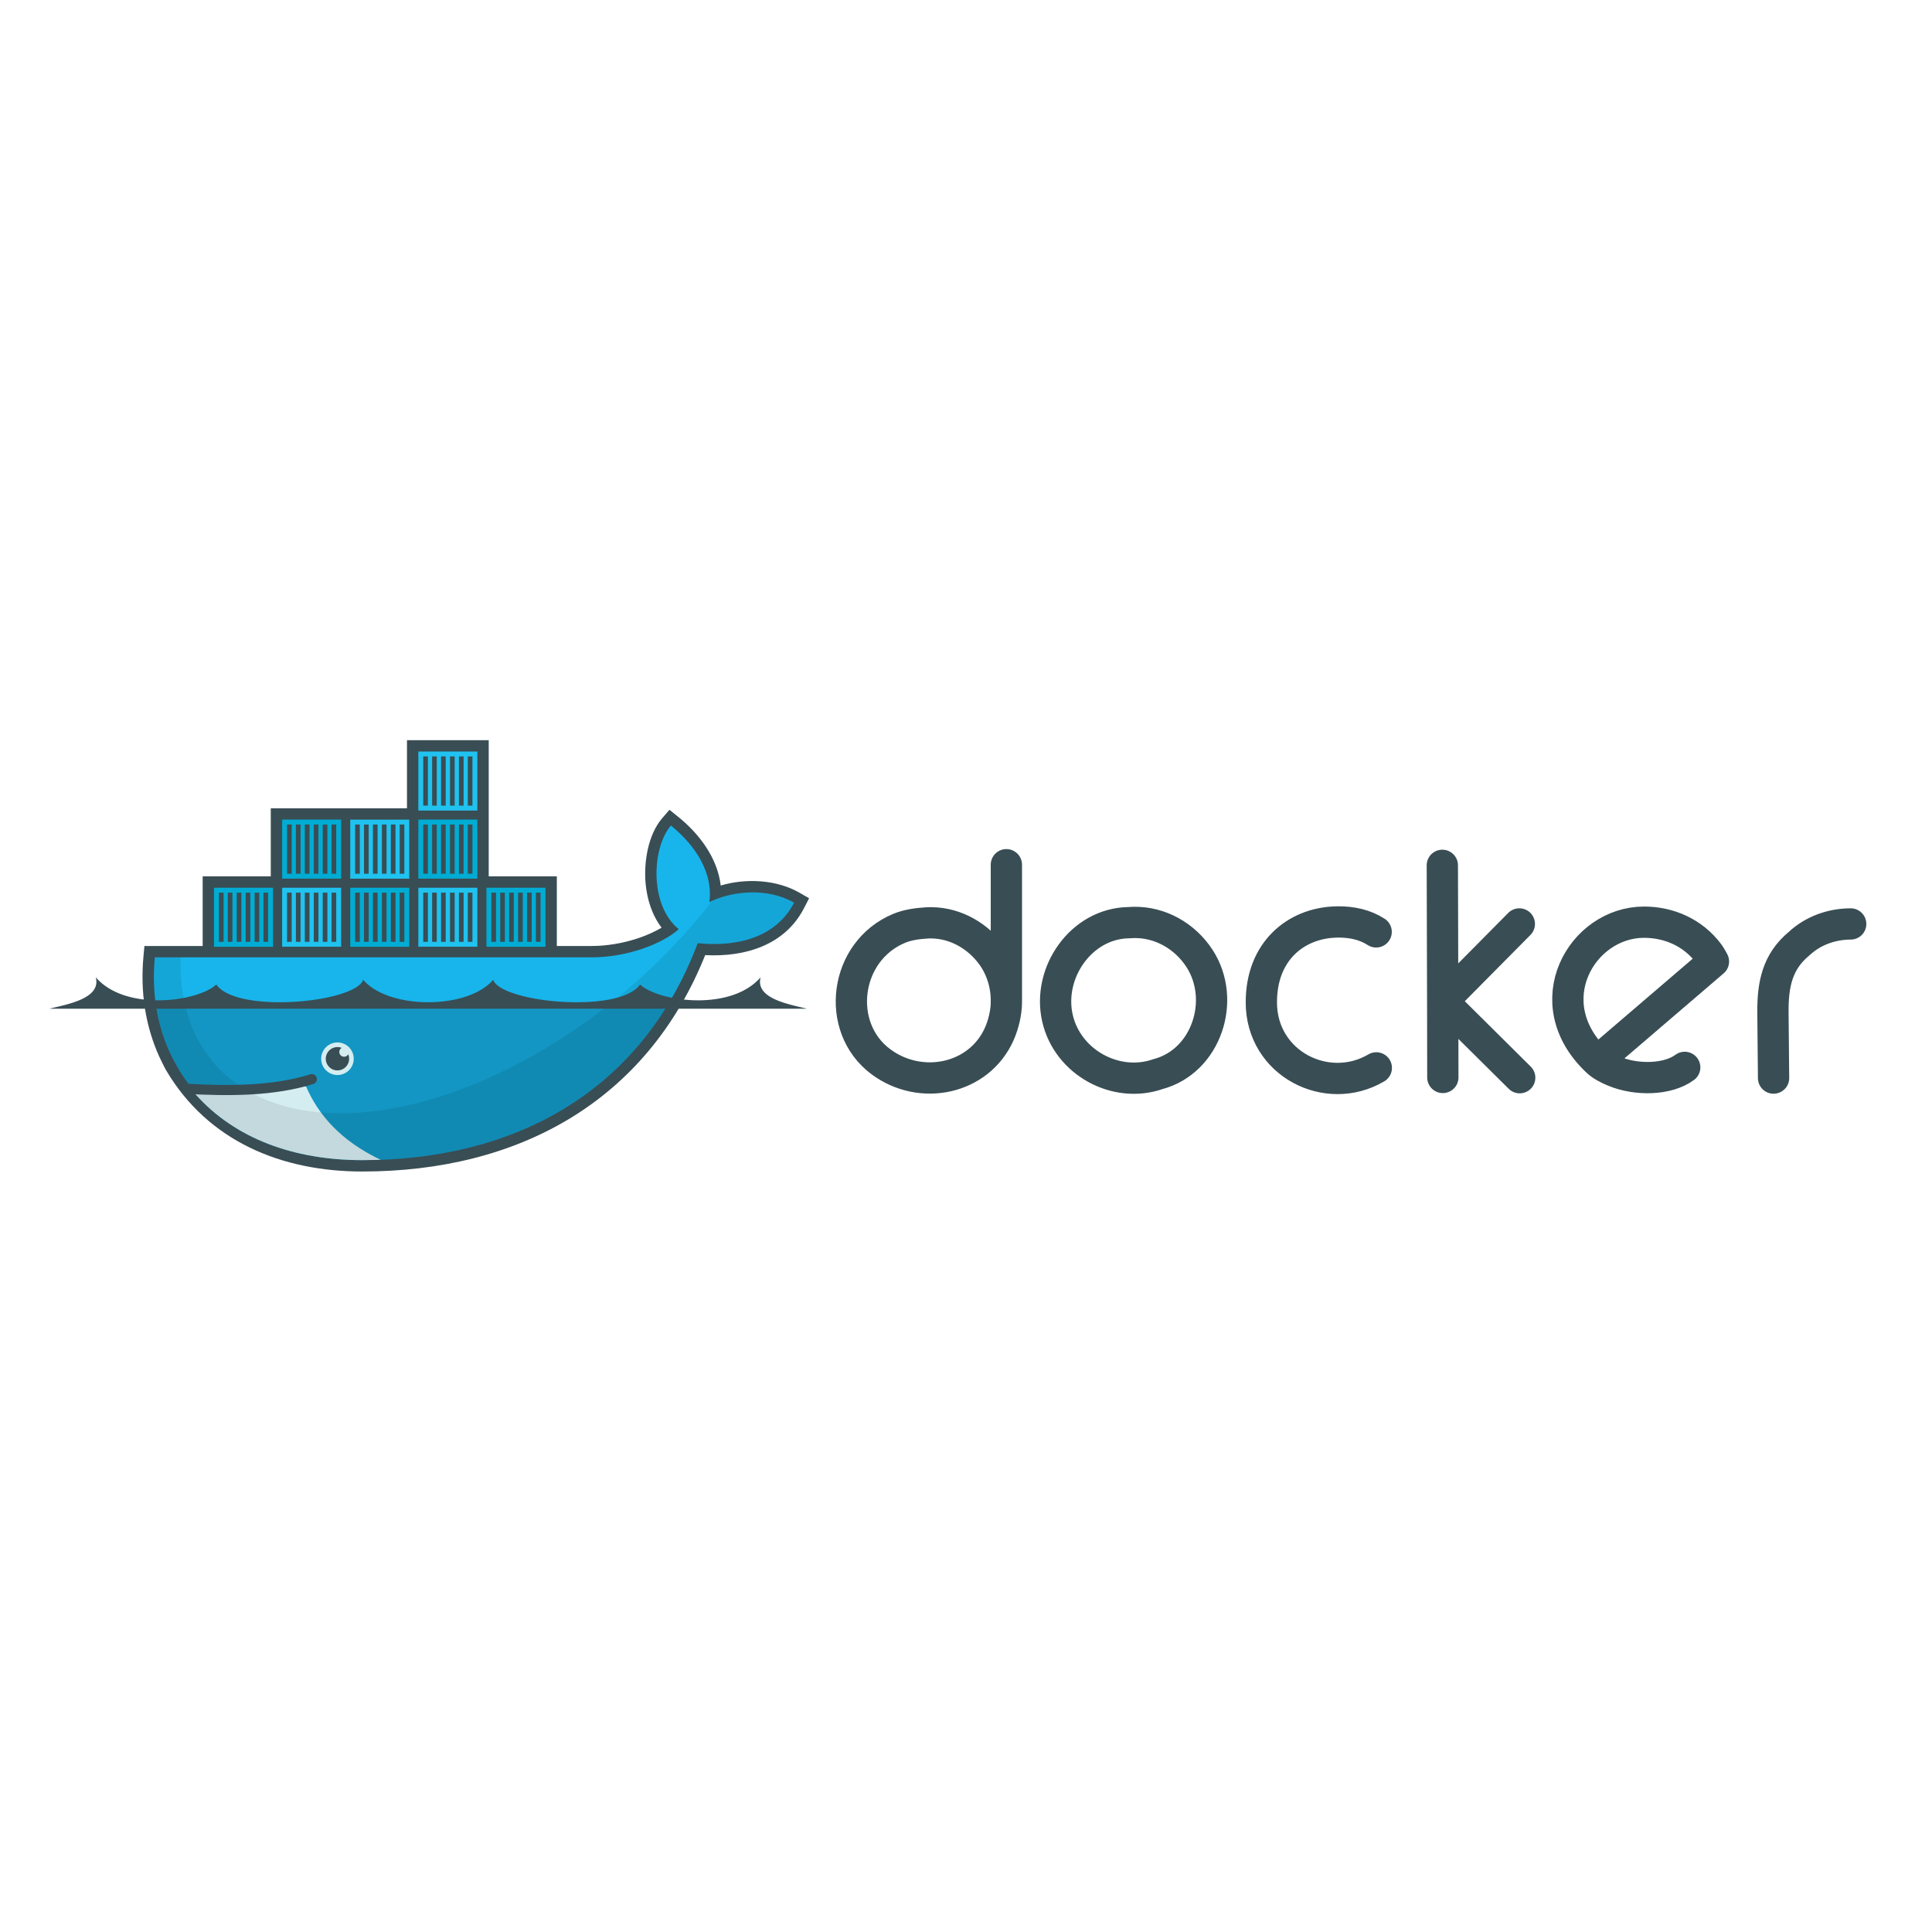 <svg xmlns="http://www.w3.org/2000/svg" xmlns:xlink="http://www.w3.org/1999/xlink" viewBox="0 0 120 60" height="1em" width="1em">
  <defs>
    <clipPath id="A">
      <path d="M76 2v46H54v23H35.58l-.206 2c-1.15 12.53 1.036 24.088 6.063 33.97l1.688 3.03c1 1.817 2.2 3.523 3.438 5.188s1.686 2.583 2.47 3.688C62.32 133.8 82.13 141 105 141c50.648 0 93.633-22.438 112.656-72.844C231.153 69.54 244.1 66.08 250 54.563c-9.4-5.424-21.478-3.685-28.437-.187L240 2l-72 46h-23V2z"/>
    </clipPath>
  </defs>
  <g transform="matrix(.185 0 0 .185 3.07 31.698)">
    <path d="M467.82 28.24l-.042-25.558-.127-45.657M493.505-23.3L467.778 2.68l25.854 25.642m-172.347-25.3c.124-5.48-1.47-11.08-4.697-15.614-4.65-6.53-12.18-11-20.438-11.086-.55 0-1.096 0-1.65.042-3.265.202-6.427.655-9.225 1.82-18.4 7.656-21.66 33.208-6.136 44.77 13.445 10 33.002 5.924 39.775-9.35 1.43-3.228 2.37-7.297 2.37-10.58v-46.207M445.436-20.63c-3.8-2.462-8.255-3.35-12.652-3.343-.477 0-.967.024-1.396.042-12.713.547-24.5 9.53-24.5 26.954 0 20.6 22.088 31.718 38.6 22.003m74.135-2.243l39.056-33.47s-.95-1.797-1.566-2.623c-5.257-7.056-13.3-10.58-21.75-10.58-20.9 0-36.582 27.037-15.74 46.673 1.443 1.36 3.425 2.425 5.628 3.343 7.647 3.188 18.117 2.927 23.78-1.27m-185-48.663c-.593.01-1.182.074-1.777.085-15.855.3-27.286 16.76-23.823 32.032 3.375 14.883 19.634 23.696 33.682 18.83 16.36-4.3 23.03-24.9 14.048-38.802-4.913-7.6-13.24-12.313-22.13-12.144zm240.726.508c-6.42.017-12.673 2.266-17.307 6.6-7.308 6.03-8.894 13.647-8.8 23.273l.212 21.877" fill="none" stroke-width="10.5" stroke-linejoin="round" stroke="#394d54" stroke-linecap="round"/>
    <path d="M147.488-39.268h22.866v23.375h11.562c5.34 0 10.83-.95 15.887-2.664 2.484-.842 5.273-2.015 7.724-3.5-3.228-4.214-4.876-9.536-5.36-14.78-.66-7.134.78-16.42 5.6-22.004l2.404-2.78 2.864 2.302c7.2 5.794 13.276 13.9 14.345 23.118 8.683-2.554 18.878-1.95 26.53 2.467l3.14 1.812-1.653 3.226C246.933-16.053 233.4-12.14 220.17-12.833c-19.796 49.31-62.897 72.653-115.156 72.653-27 0-51.77-10.093-65.876-34.047-.827-1.488-1.535-3.044-2.286-4.572C32.084 10.657 30.5-.894 31.574-12.436l.322-3.457H51.45v-23.375h22.866v-22.866h45.732V-85h27.44v45.732" fill="#394d54"/>
    <g transform="translate(0 -85)" clip-path="url(#A)">
      <g id="B">
        <g id="C" transform="translate(0 -22.866)">
          <path d="M123.86 3.8h19.818v19.817H123.86z" fill="#00acd3"/>
          <path d="M123.86 26.676h19.818v19.818H123.86z" fill="#20c2ef"/>
          <path id="D" d="M126.292 21.977V5.46m2.972 16.516V5.46m3.002 16.516V5.46m3.003 16.516V5.46m3.003 16.516V5.46m2.97 16.516V5.46" stroke-width="1.56" stroke="#394d54"/>
          <use xlink:href="#D" y="22.866"/>
        </g>
        <use xlink:href="#C" transform="matrix(1 0 0 -1 22.866 4.573)"/>
      </g>
      <use xlink:href="#B" x="-91.464" y="45.732"/>
      <use xlink:href="#B" x="-45.732" y="45.732"/>
      <use xlink:href="#B" y="45.732"/>
      <path d="M221.57 54.38c1.533-11.915-7.384-21.275-12.914-25.718-6.373 7.368-7.363 26.678 2.635 34.807-5.58 4.956-17.337 9.448-29.376 9.448H34C32.83 85.484 34 146 34 146h217l-.987-91.424c-9.4-5.424-21.484-3.694-28.443-.197" fill="#17b5eb"/>
      <path d="M34 89v57h217V89" fill-opacity=".17"/>
      <path d="M111.237 140.9c-13.54-6.425-20.972-15.16-25.107-24.694L45 118l21 28 45.237-5.1" fill="#d4edf1"/>
      <path d="M222.5 53.938v.03c-20.86 26.9-50.783 50.38-82.906 62.72-28.655 11.008-53.638 11.06-70.875 2.22-1.856-1.048-3.676-2.212-5.5-3.312-12.637-8.832-19.754-23.44-19.156-42.687H34V146h217V50h-25z" fill-opacity=".085"/>
    </g>
    <path d="M45.625 32.03c14.165.775 29.282.914 42.47-3.22" fill="none" stroke-width="3.4" stroke="#394d54" stroke-linecap="round"/>
    <path d="M102.17 21.96a5.47 5.47 0 0 1-5.467 5.467 5.47 5.47 0 0 1-5.468-5.467 5.47 5.47 0 0 1 5.468-5.468 5.47 5.47 0 0 1 5.467 5.468z" fill="#d4edf1"/>
    <path d="M98.12 18.308a1.6 1.6 0 0 0 .798 2.981c.605 0 1.13-.336 1.402-.832.192.462.298.97.298 1.502 0 2.162-1.753 3.915-3.916 3.915s-3.916-1.753-3.916-3.915a3.92 3.92 0 0 1 3.916-3.917 3.91 3.91 0 0 1 1.418.265zM0 5.162h254.327c-5.538-1.405-17.52-3.302-15.545-10.56-10.07 11.652-34.353 8.174-40.48 2.43-6.825 9.898-46.555 6.136-49.326-1.575-8.556 10.04-35.067 10.04-43.623 0-2.772 7.7-42.5 11.473-49.327 1.575-6.128 5.746-30.4 9.223-40.48-2.43C17.522 1.86 5.54 3.758 0 5.162" fill="#394d54"/>
  </g>
</svg>
